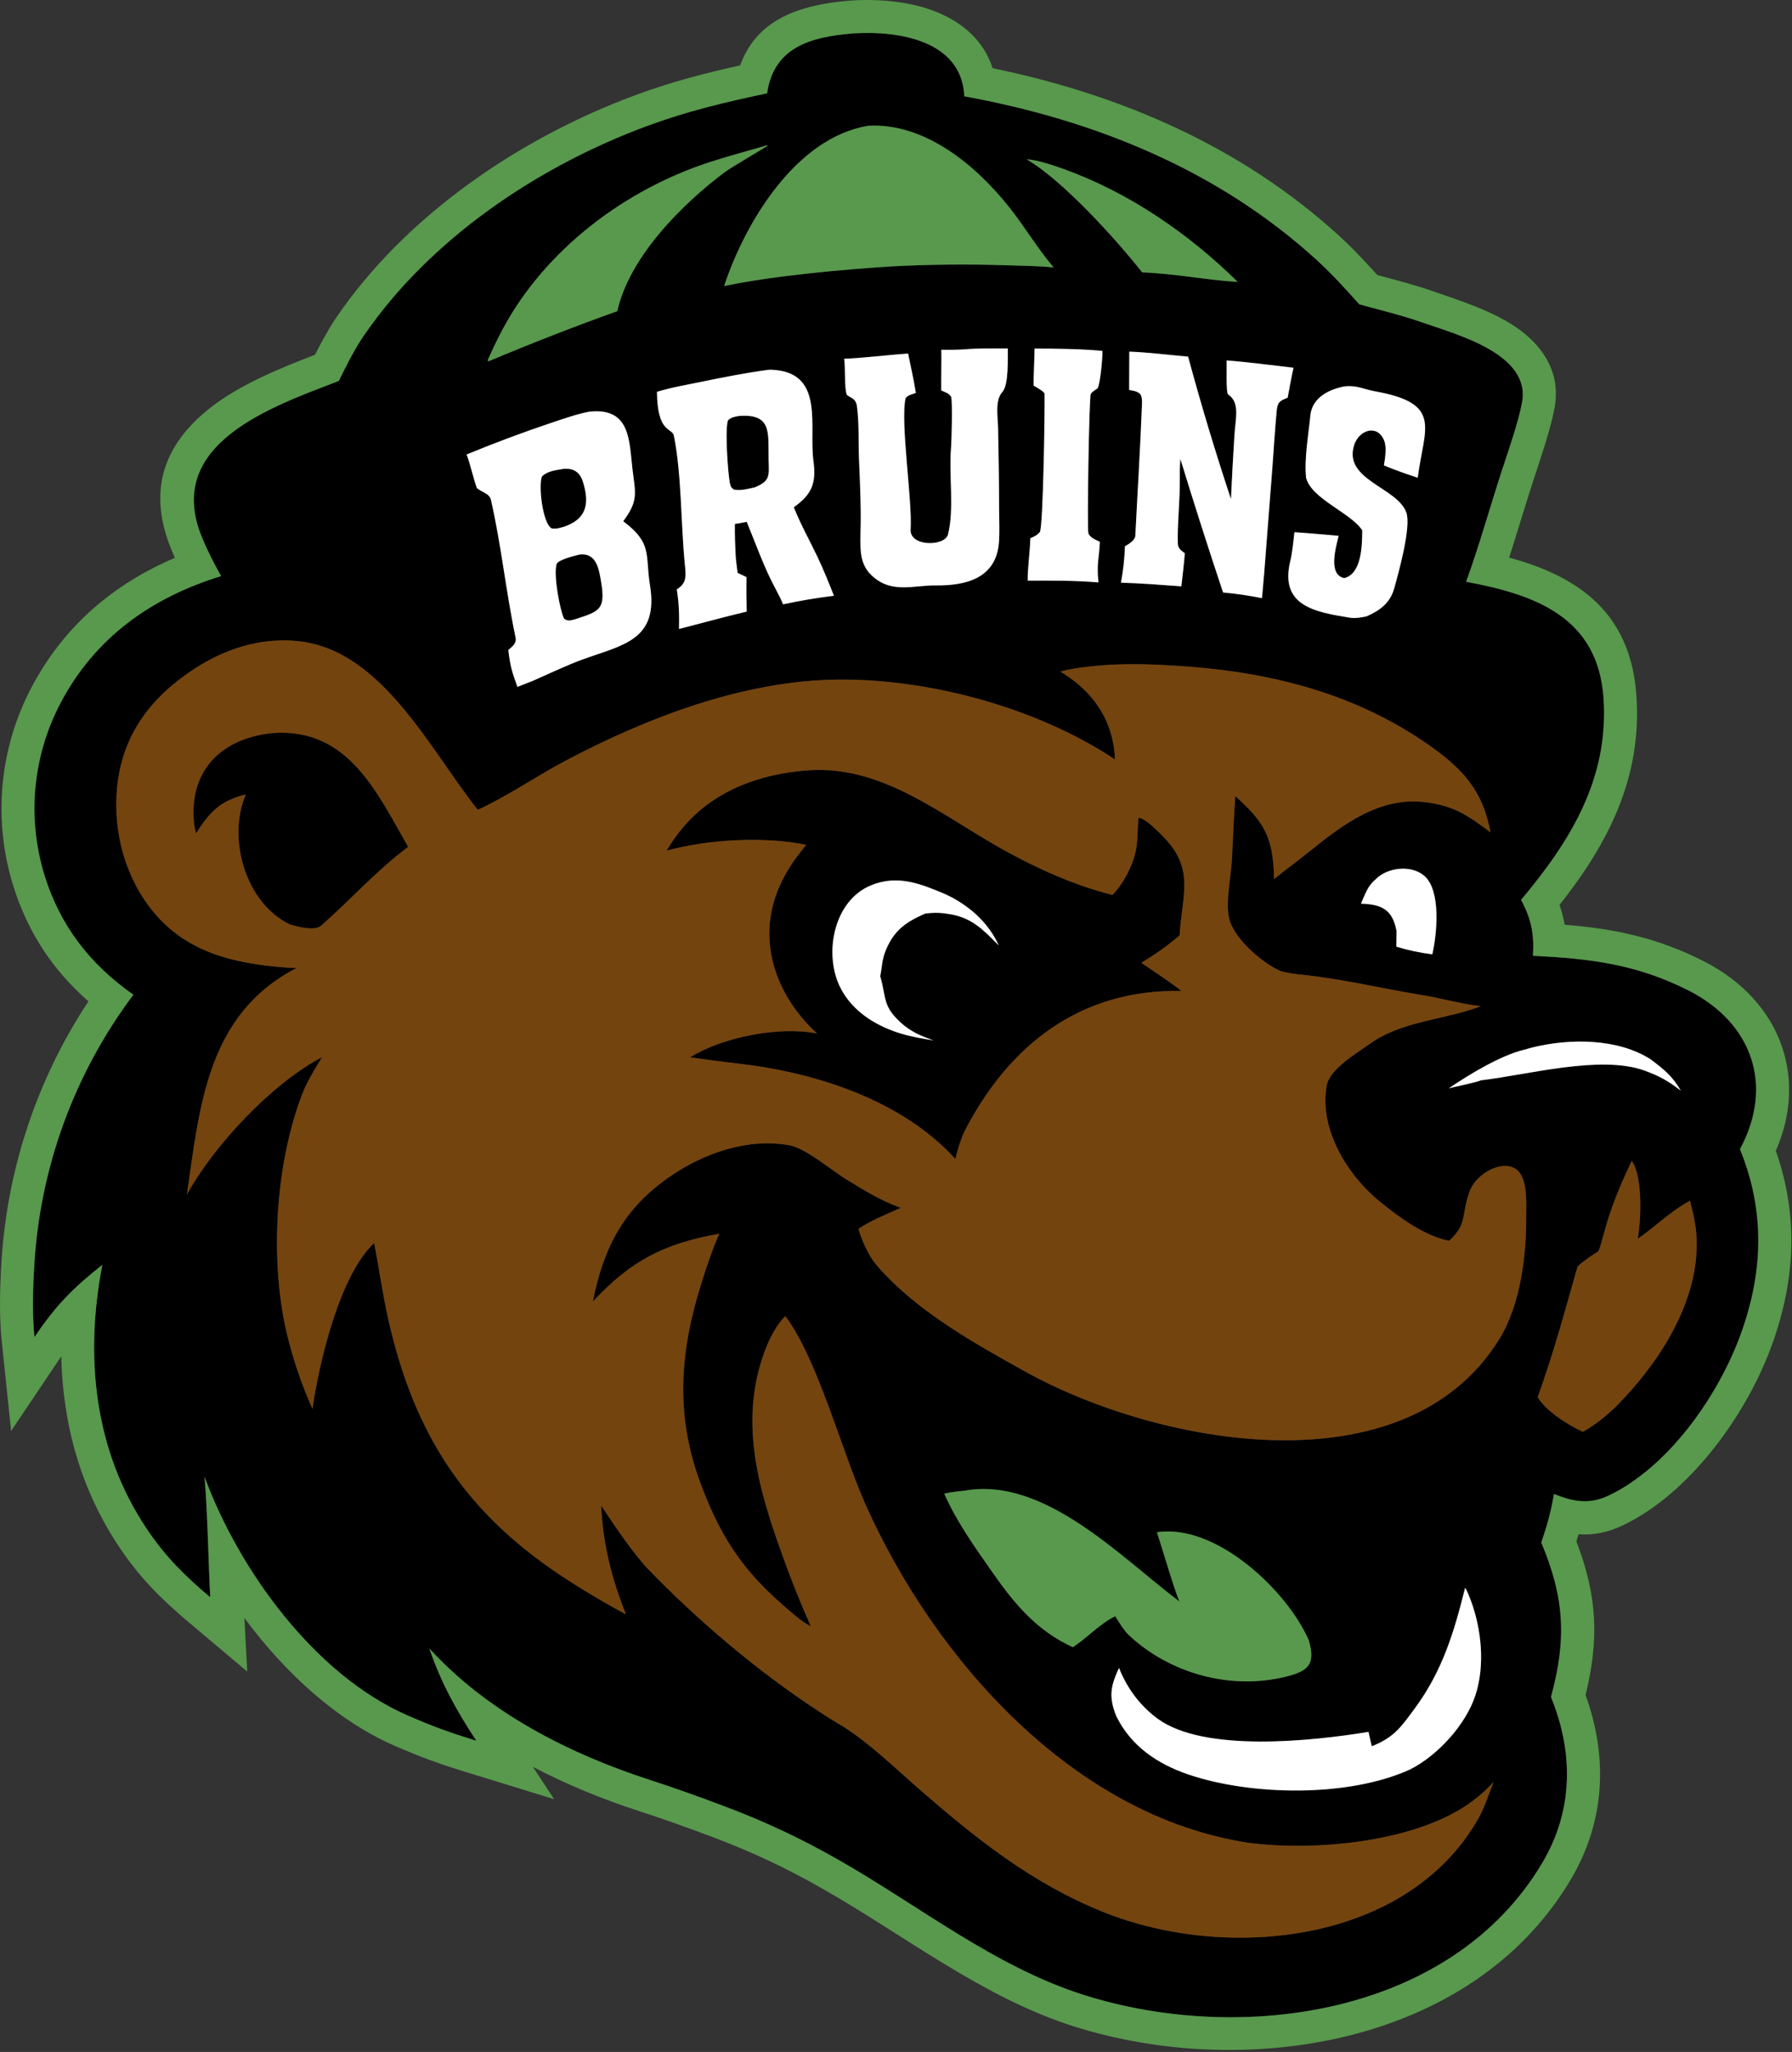 <svg width="100%" height="100%" viewBox="0 0 815 933" version="1.1" xmlns="http://www.w3.org/2000/svg" xmlns:xlink="http://www.w3.org/1999/xlink" xml:space="preserve" xmlns:serif="http://www.serif.com/" style="fill-rule:evenodd;clip-rule:evenodd;stroke-linejoin:round;stroke-miterlimit:2;">
    <rect x="0" y="0" width="815" height="933" fill="#333333" stroke="none"/>
    <g transform="matrix(1,0,0,1,-96.469,-43.947)">
        <path d="M483.807,59.211C484.174,59.179 484.542,59.151 484.909,59.128C505.062,57.869 533.947,62.32 535.023,87.731C594.149,98.524 650.124,121.04 695.069,161.958C702.318,168.558 708.161,175.05 714.689,182.332C723.852,184.851 734.165,187.331 743.25,190.537C758.756,196.01 792.79,204.783 788.692,226.923C787.046,235.815 782.58,248.568 779.641,257.539C774.14,274.331 769.289,291.931 763.238,308.482C795.02,314.327 823.286,324.733 825.759,361.462C828.225,398.074 810.718,426.326 788.239,453.127C792.922,461.723 794.284,468.845 793.629,478.523C819.473,479.815 840.515,482.264 864.224,494.21C893.269,508.844 903.499,537.358 887.801,566.48C899.466,594.925 898.451,623.572 887.391,652.612C877.046,679.775 854.929,711.105 828.194,723.907C819.288,728.172 811.906,726.746 803.215,723.229C801.651,732.049 800.246,736.958 797.446,745.345C808.098,770.595 808.95,789.448 801.855,815.564C812.071,840.557 812.203,866.896 797.895,890.98C756.637,960.431 660.985,973.591 589.599,951.082C548.941,938.262 514.474,910.411 477.732,889.543C461.091,880.011 443.699,871.855 425.729,865.156C414.61,860.95 403.172,856.863 391.851,853.19C355.043,841.25 318.086,822.399 291.722,793.429C297.059,809.157 304.087,821.71 313.09,835.43C300.947,831.694 293.617,829.039 282.025,824.008C239.816,805.688 205.116,757.94 189.477,715.355C190.911,732.143 191.167,752.959 192.093,770.199C180.549,760.474 171.76,751.814 163.282,739.191C139.154,703.265 134.969,660.563 143.028,619.027C129.558,629.659 121.7,637.68 112.147,651.894C111.115,642.008 111.404,630.263 112.005,620.386C114.398,575.439 130.108,532.22 157.137,496.229C137.477,482.443 123.873,465.025 116.731,441.972C108.676,415.875 111.315,387.648 124.061,363.493C139.765,333.732 165.458,315.605 197.039,305.891C193.776,300.15 190.713,294.113 188.223,288.003C170.869,245.427 220.6,228.739 250.575,217.139C253.687,210.742 257.703,202.787 261.74,196.866C291.979,152.513 341.294,119.438 391.15,101.091C409.416,94.369 426.662,90.327 445.349,86.381C448.425,65.249 465.348,60.789 483.807,59.211ZM479.617,828.753C492.742,837.192 502.811,847.263 514.531,857.432C540.552,880.09 565.704,900.191 598.138,913.261C654.325,935.904 736.636,927.842 768.998,870.495C771.481,866.094 773.853,859.065 775.737,854.195C772.94,857.277 769.859,860.09 766.536,862.596C741.718,881.519 694.8,885.848 664.361,881.846C584.628,869.796 521.451,798.258 490.114,728.023C479.155,703.46 468.376,661.971 453.613,642.347C449.383,646.709 446.353,652.693 444.257,658.352C432.652,689.694 441.043,719.849 451.829,749.778C455.852,761.151 460.32,772.362 465.221,783.385C460.955,781.337 455.991,776.738 452.337,773.568C433.126,756.904 423.214,740.712 414.67,717.298C403.318,686.192 405.872,657.159 415.853,626.191C418.063,619.337 420.59,611.468 423.638,604.905C398.544,609.366 383.449,617.108 366.088,635.758C371.003,611.11 380.115,593.245 401.575,578.62C417.023,568.092 436.651,561.313 455.513,564.689C463.005,566.03 474.803,576.231 481.798,580.456C490.606,585.777 496.215,589.413 506.141,593.152C500.488,595.673 491.788,599.237 486.89,602.692C488.388,607.857 491.512,614.994 495.139,619.196C512.929,639.808 538.556,654.12 562.448,667.425C622.35,700.784 735.282,722.557 778.399,652.736C787.967,637.243 790.762,614.742 790.565,596.853C790.556,590.963 791.63,577.742 784.676,574.826C777.362,571.759 766.889,578.943 764.714,586.083C760.96,596.424 764.017,600.381 755.51,608.141C744.234,605.859 732.952,597.555 724.013,590.3C709.287,578.346 696.25,557.231 699.859,537.516C701.224,530.053 713.173,523.02 718.845,519.006C733.658,507.993 753.476,507.826 769.948,501.428C760.772,500.443 752.17,497.844 743.183,496.388C725.044,493.449 707.04,489.061 688.783,487.161C685.5,486.82 681.839,486.417 678.641,485.377C670.319,481.687 657.052,470.182 655.338,460.943C653.874,453.053 656.513,441.506 656.825,433.38C657.279,424.087 657.615,415.171 658.28,405.914C669.818,416.329 674.932,423.055 675.756,439.373C675.826,440.794 675.886,442.216 675.937,443.639C681.222,439.33 686.798,435.294 691.986,431.111C707.17,418.867 723.852,406.187 744.494,408.67C757.742,410.263 763.932,414.652 774.36,422.409C770.822,403.2 761.472,393.231 745.7,382.283C713.54,359.959 676.879,350.219 638.268,347.159C619.68,345.686 600.936,344.995 582.372,348.421C581.148,348.643 579.94,348.945 578.757,349.326C593.739,358.336 602.832,371.541 603.564,389.252C568.455,365.91 519.654,352.576 477.697,352.951C434.861,353.334 391.088,370.08 353.666,389.839C340.504,396.788 327.153,406.044 313.766,412.162C292.245,385.253 270.337,339.586 232.318,335.502C211.145,333.227 191.554,341.723 175.463,354.944C160.385,367.332 151.421,382.996 149.67,402.568C147.872,422.665 153.624,443.585 166.67,459.082C181.805,477.06 202.916,481.97 225.4,483.786C227.394,483.95 229.393,484.042 231.393,484.062C190.563,505.138 187.339,547.001 181.469,587.068C193.933,564.487 220.248,536.479 242.956,524.615C239.805,529.717 236.098,535.795 233.966,541.329C221.59,573.455 219.061,617.231 226.949,650.397C229.773,662.112 233.667,673.542 238.582,684.544C241.588,663.719 250.809,623.916 266.633,609.137C268.864,620.626 270.557,632.818 273.1,644.019C284.679,695.027 306.899,730.228 350.466,759.596C360.4,766.191 370.634,772.323 381.134,777.974C374.703,761.847 370.646,745.963 369.898,728.513C374.865,736.094 384.706,750.656 391.12,757.294C413.728,780.695 441.143,803.968 468.502,821.838C470.303,823.015 478.013,828.043 479.617,828.753ZM463.856,394.214C497.807,391.731 524.583,414.632 552.623,430.231C568.151,438.869 585.149,446.518 602.404,450.856C607.745,445.462 612.576,435.859 613.449,428.314C613.907,424.354 613.808,419.898 614.272,415.74C617.481,415.922 624.029,422.824 626.229,425.142C639.889,439.528 633.972,451.179 632.962,469.258C626.715,474.511 622.383,477.525 615.554,481.731C619.458,484.46 630.968,491.965 633.699,494.538C588.046,493.602 555.363,518.939 535.131,558.35C533.169,562.627 532.064,566.382 530.987,570.923C506.704,544.177 467.391,531.557 432.39,527.572C425.035,526.735 417.637,525.683 410.295,524.708C425.271,515.437 451.039,510.414 468.065,513.88C448.046,495.473 439.77,468.845 452.32,444.131C455.62,437.633 458.636,433.668 463.134,428.069C443.657,424.112 418.597,425.599 399.635,430.715C401.975,426.711 404.682,422.934 407.722,419.431C421.971,403.006 442.653,395.76 463.856,394.214ZM506.113,513.863C510.776,515.337 516.132,516.189 520.978,517.021C515.283,514.838 512.498,513.892 507.692,510.271C497.549,501.685 499.827,498.365 496.791,487.787C497.745,483.226 497.481,480.416 499.448,475.742C503.293,466.607 508.824,463.065 517.208,459.347C521.921,458.747 524.835,458.931 529.516,459.791C539.203,461.732 544.066,467.214 550.72,473.84C545.883,463.167 536.862,455.319 526.31,450.473C515.075,445.743 504.662,441.499 492.526,446.522C475.911,453.399 471.247,476.571 478.075,491.789C482.806,502.216 492.337,508.925 502.764,512.752C503.87,513.154 504.986,513.525 506.113,513.863ZM221.199,377.21C254.868,375.194 267.848,404.103 282.099,428.995C267.159,440.274 256.321,452.685 242.47,464.891C239.658,467.369 231.585,465.327 228.103,464.191C207.967,454.317 199.737,425.037 208.25,405.187C196.578,407.989 191.771,413.23 185.642,422.887C185.072,420.78 184.709,418.744 184.567,416.572C183.008,392.781 198.676,379.114 221.199,377.21ZM563.448,116.443C579.936,126.069 603.856,152.553 615.944,167.8C631.388,168.401 645.411,171.321 659.406,172.14C637.176,150.256 610.194,131.678 580.753,120.985C576.838,119.563 567.532,116.337 563.448,116.443ZM535.439,202.788C531.811,202.986 528.178,203.056 524.545,202.998C524.757,206.737 524.364,220.191 524.573,221.492L525.257,221.792C527.193,222.66 527.941,222.763 529.063,224.403C529.684,226.613 529.313,243.418 528.987,247.787C527.956,260.005 530.549,275.56 527.593,287.018C526.204,292.404 510.084,292.677 510.618,284.597C511.474,271.643 505.832,235.667 508.339,224.991C509.565,223.6 510.268,223.562 511.999,222.949L512.621,222.725C512.746,222.682 512.871,222.64 512.997,222.597C512.018,216.363 510.714,210.84 509.476,204.712C500.196,205.325 489.355,206.726 480.392,207.074C481.039,211.366 480.38,220.58 481.634,223.526C484.084,225.309 485.383,225.097 486.13,228.11C487.305,236.562 486.787,244.321 487.138,252.699C487.612,263.991 488.158,275.248 487.814,286.534C487.716,295.164 487.4,301.978 495.262,307.531C503.536,313.375 512.858,310.033 521.907,310.131C535.85,310.281 549.632,306.93 550.807,290.324C551.15,285.475 550.88,280.31 550.86,275.376C550.834,263.068 550.679,250.76 550.395,238.455C550.319,233.532 548.859,225.995 552.34,222.183C555.33,218.909 554.734,206.701 554.824,202.376C549.415,202.41 540.645,202.248 535.439,202.788ZM762.796,765.911C757.783,786.019 752.542,803.584 739.958,820.674C733.731,829.129 730.437,834.012 720.33,837.946L718.868,831.398C693.836,835.536 644.109,840.986 622.925,825.387C614.935,819.503 609.006,811.518 605.388,802.292C601.583,810.676 600.588,815.254 604.134,824.218C610.75,837.71 622.642,845.938 637.037,850.809C665.631,860.484 709.772,861.252 737.74,848.501C750.361,842.152 763.126,828.118 767.494,814.741C771.942,801.116 770.258,784.72 765.372,771.565C764.968,770.479 763.45,766.603 762.796,765.911ZM838.57,571.791C833.356,582.82 828.975,593.148 825.88,604.948C825.255,607.329 824.355,610.575 823.481,612.83C819.936,615.147 817.038,616.952 813.926,619.857C807.728,641.596 803.495,657.671 795.787,679.31C800.283,686.033 809.166,691.569 816.345,694.972C822.135,691.755 827.276,687.562 831.98,682.908C850.582,664.05 868.046,637.414 868.143,609.975C868.169,602.649 866.889,596.896 865.072,589.893C854.952,595.544 849.917,601.344 841.26,607.219C842.822,598.995 843.717,578.824 838.57,571.791ZM491.368,101.138C458.597,106.485 435.436,144.859 425.786,174.013C447.976,169.348 479.619,166.472 502.376,165.052C519.626,164.164 536.906,164.001 554.169,164.562C560.821,164.758 569.191,164.853 575.658,165.562C568.071,156.568 562.556,147.076 555.397,138.086C540.208,119.014 517.08,99.718 491.368,101.138ZM445.282,212.178C435.14,213.581 425.212,215.53 415.189,217.599C408.74,218.931 401.494,220.162 395.251,222.108C395.448,241.271 402.171,238.238 402.956,242.101C406.443,259.257 406.131,282.066 407.875,299.981C408.403,305.398 409.117,308.974 404.281,311.906C405.296,318.507 405.41,323.239 405.285,329.939C415.376,327.331 425.969,324.427 436.055,322.034C435.937,316.803 435.909,311.569 435.972,306.337L431.932,304.419C431.643,302.023 431.183,298.977 431.048,296.624C430.8,291.599 430.618,287.229 430.69,282.17C432.423,281.887 434.386,281.615 436.08,281.226C440.356,291.572 443.928,301.957 449.272,311.833C450.379,313.88 451.757,316.582 452.61,318.725C460.259,317.083 467.977,315.783 475.741,314.828C473.362,308.847 470.985,302.852 468.206,297.045C464.594,289.497 460.609,282.374 457.488,274.594C465.911,268.586 467.782,263.509 466.391,253.214C464.361,238.187 471.335,214.33 449.248,212.196C447.759,212.05 446.731,211.968 445.282,212.178ZM432.433,233.091C447.799,231.888 445.767,240.965 446.037,252.958C446.198,260.109 446.952,262.586 439.752,265.541C436.547,266.249 433.457,267.148 430.237,266.552C428.969,265.609 428.712,265.139 428.365,263.325C427.519,258.904 426.011,237.748 427.685,234.909C429.382,233.559 430.233,233.572 432.433,233.091ZM566.983,202.443C567.013,206.027 566.387,217.625 566.559,219.289C567.854,220.037 571.5,222.049 571.523,222.988C571.71,230.52 570.929,282.275 569.418,285.869C567.813,287.546 567.219,287.674 565.059,288.706C564.923,294.844 563.761,302.58 563.875,307.964C575.008,307.933 584.953,307.844 596.069,308.759C595.129,300.281 596.321,298.14 596.697,290.301C594.886,289.402 592.161,288.453 591.463,286.391C590.802,284.44 591.797,224.604 592.55,223.129C593.103,222.046 594.667,221.199 595.66,220.541C596.915,218.328 597.96,206.344 597.851,203.502C588.243,202.57 576.643,202.447 566.983,202.443ZM707.94,219.633C701.154,220.895 693.193,224.653 692.418,232.85C691.575,241.762 689.569,252.309 690.482,261.235C692.998,270.866 710.945,277.161 716.009,285.075C715.971,291.681 715.856,304.868 707.815,306.804C700.272,305.199 704.099,292.636 705.293,287.564C698.669,287.021 691.766,286.35 685.157,285.933C684.839,289.138 684.126,295.664 683.378,298.638C678.149,319.406 694.323,322.176 710.222,324.779C712.758,325.194 715.301,324.748 717.935,324.22C723.893,321.596 728.633,318.255 730.515,311.601C732.55,304.4 738.358,283.497 736.069,277.008C731.991,265.448 707.072,262.211 712.388,246.147C714.661,239.478 722.748,236.683 725.909,244.09C727.26,247.253 726.415,252.201 725.874,255.567C731.461,257.859 735.556,259.276 741.253,261.171C744.179,238.391 752.848,227.423 721.801,221.869C716.671,220.952 713.72,219.02 707.94,219.633ZM610.073,203.835L610.003,221.24C612.243,221.705 613.341,221.703 615.042,223.096C615.862,224.393 615.904,225.99 615.845,227.514C615.08,247.518 613.818,267.547 612.813,287.538C612.71,289.584 609.759,291.441 608.086,292.312C607.913,297.876 607.308,303.418 606.276,308.888C615.295,309.122 624.717,309.914 633.749,310.543C634.292,305.66 634.984,300.376 635.314,295.505C633.797,294.319 632.202,293.366 632.144,291.13C631.901,281.883 633.068,272.601 633.016,263.331C632.997,259.895 633.013,256.029 633.305,252.638C639.522,272.952 645.995,293.187 652.722,313.337C658.661,313.883 664.568,314.744 670.415,315.918L671.38,305.121L675.164,256.383C675.792,247.956 676.289,239.449 677.088,231.036C677.487,226.837 678.275,226.28 682.083,224.791C682.943,220.352 683.777,215.532 684.758,211.151C674.953,210.023 664.134,208.569 654.356,207.837C654.44,210.448 654.008,222.584 655.007,223.27C660.609,227.12 658.311,234.084 657.858,242.303C657.259,251.819 656.742,261.34 656.307,270.865C649.203,249.465 642.704,227.869 636.817,206.104C629.316,205.454 617.186,204.008 610.073,203.835ZM445.175,110.039C436.611,112.592 427.951,114.847 419.46,117.594C380.707,130.132 344.494,157.422 325.071,193.646C322.624,198.267 320.355,202.98 318.267,207.774L318.603,208.208L318.759,208.185C338.037,200.071 357.53,192.48 377.218,185.422C382.714,160.809 406.413,136.999 426.192,122.131C428.269,120.569 445.669,110.281 445.705,110.157L445.175,110.039ZM770.007,535.152C791.723,532.595 824.108,523.596 844.148,530.635C851.182,533.172 855.122,535.412 860.949,539.894C856.863,532.987 853.364,530.309 846.946,525.429C846.13,524.931 845.299,524.457 844.454,524.008C828.685,515.491 806.37,516.246 789.624,521.248C779.049,523.761 764.514,532.56 755.343,538.813C758.056,538.085 767.892,536.106 770.007,535.152ZM535.341,721.699C532.14,722.066 529.04,722.35 525.898,723.07C531.762,736.296 540.142,747.873 548.397,759.655C558.263,773.735 568.33,785.552 584.382,792.889C591.196,788.545 596.551,782.226 603.684,778.832C605.343,781.463 607.599,785.271 609.861,787.398C628.472,804.893 656.016,812.428 680.935,806.385C691.526,803.816 694.909,800.812 691.721,789.8C681.857,767.061 649.331,736.497 622.643,740.636C625.242,748.561 630.086,765.381 632.851,772.106C606.49,752.295 571.618,715.306 535.341,721.699ZM364.457,231.139C359.317,232.032 352.241,234.525 347.174,236.212C334.19,240.574 321.357,245.371 308.695,250.595C310.576,255.781 311.544,260.723 313.298,265.751C315.024,267.611 319.037,268.14 319.73,271.158C324.459,291.75 326.569,312.99 330.924,333.701C331.522,336.542 329.548,337.765 327.655,339.499C328.472,346.634 329.312,349.469 331.801,356.262L338.793,353.518C345.605,350.535 354.344,346.389 361.018,343.942C379.493,337.167 396.153,335.264 392.094,310.109C389.814,295.979 393.334,291.035 379.916,280.948C386.896,271.542 385.47,268.4 384.146,257.488C382.574,244.531 383.415,229.076 364.457,231.139ZM352.767,257.132C357.296,256.699 360.192,258.661 361.544,262.895C364.936,273.522 362.838,280.24 352.625,283.563C350.458,284.102 349.524,284.519 347.373,284.214C343.328,282.071 341.222,264.861 342.964,260.534C345.726,258 349.049,257.814 352.767,257.132ZM360.057,296.084C367.816,295.17 368.893,302.794 369.887,308.735C371.964,321.142 368.901,321.936 358.646,325.33C356.459,325.904 354.868,326.683 353.001,325.231C351.024,321.058 348.137,305.383 349.602,300.468C350.199,298.466 357.677,296.687 360.057,296.084ZM731.624,467.28L731.52,474.39C736.866,476.01 742.34,477.172 747.883,477.864C749.954,468.992 751.928,449.395 744.559,442.474C738.687,436.96 727.393,438.178 721.963,443.9C718.269,447.026 717.438,450.513 715.412,454.832C724.879,455.139 729.763,457.449 731.624,467.28Z"/>
        <path d="M479.617,828.753C478.013,828.043 470.303,823.015 468.502,821.838C441.143,803.968 413.728,780.695 391.12,757.294C384.706,750.656 374.865,736.094 369.898,728.513C370.646,745.963 374.703,761.847 381.134,777.974C370.634,772.323 360.4,766.191 350.466,759.596C306.899,730.228 284.679,695.027 273.1,644.019C270.557,632.818 268.864,620.626 266.633,609.137C250.809,623.916 241.588,663.719 238.582,684.544C233.667,673.542 229.773,662.112 226.949,650.397C219.061,617.231 221.59,573.455 233.966,541.329C236.098,535.795 239.805,529.717 242.956,524.615C220.248,536.479 193.933,564.487 181.469,587.068C187.339,547.001 190.563,505.138 231.393,484.062C229.393,484.042 227.394,483.95 225.4,483.786C202.916,481.97 181.805,477.06 166.67,459.082C153.624,443.585 147.872,422.665 149.67,402.568C151.421,382.996 160.385,367.332 175.463,354.944C191.554,341.723 211.145,333.227 232.318,335.502C270.337,339.586 292.245,385.253 313.766,412.162C327.153,406.044 340.504,396.788 353.666,389.839C391.088,370.08 434.861,353.334 477.697,352.951C519.654,352.576 568.455,365.91 603.564,389.252C602.832,371.541 593.739,358.336 578.757,349.326C579.94,348.945 581.148,348.643 582.372,348.421C600.936,344.995 619.68,345.686 638.268,347.159C676.879,350.219 713.54,359.959 745.7,382.283C761.472,393.231 770.822,403.2 774.36,422.409C763.932,414.652 757.742,410.263 744.494,408.67C723.852,406.187 707.17,418.867 691.986,431.111C686.798,435.294 681.222,439.33 675.937,443.639C675.886,442.216 675.826,440.794 675.756,439.373C674.932,423.055 669.818,416.329 658.28,405.914C657.615,415.171 657.279,424.087 656.825,433.38C656.513,441.506 653.874,453.053 655.338,460.943C657.052,470.182 670.319,481.687 678.641,485.377C681.839,486.417 685.5,486.82 688.783,487.161C707.04,489.061 725.044,493.449 743.183,496.388C752.17,497.844 760.772,500.443 769.948,501.428C753.476,507.826 733.658,507.993 718.845,519.006C713.173,523.02 701.224,530.053 699.859,537.516C696.25,557.231 709.287,578.346 724.013,590.3C732.952,597.555 744.234,605.859 755.51,608.141C764.017,600.381 760.96,596.424 764.714,586.083C766.889,578.943 777.362,571.759 784.676,574.826C791.63,577.742 790.556,590.963 790.565,596.853C790.762,614.742 787.967,637.243 778.399,652.736C735.282,722.557 622.35,700.784 562.448,667.425C538.556,654.12 512.929,639.808 495.139,619.196C491.512,614.994 488.388,607.857 486.89,602.692C491.788,599.237 500.488,595.673 506.141,593.152C496.215,589.413 490.606,585.777 481.798,580.456C474.803,576.231 463.005,566.03 455.513,564.689C436.651,561.313 417.023,568.092 401.575,578.62C380.115,593.245 371.003,611.11 366.088,635.758C383.449,617.108 398.544,609.366 423.638,604.905C420.59,611.468 418.063,619.337 415.853,626.191C405.872,657.159 403.318,686.192 414.67,717.298C423.214,740.712 433.126,756.904 452.337,773.568C455.991,776.738 460.955,781.337 465.221,783.385C460.32,772.362 455.852,761.151 451.829,749.778C441.043,719.849 432.652,689.694 444.257,658.352C446.353,652.693 449.383,646.709 453.613,642.347C468.376,661.971 479.155,703.46 490.114,728.023C521.451,798.258 584.628,869.796 664.361,881.846C694.8,885.848 741.718,881.519 766.536,862.596C769.859,860.09 772.94,857.277 775.737,854.195C773.853,859.065 771.481,866.094 768.998,870.495C736.636,927.842 654.325,935.904 598.138,913.261C565.704,900.191 540.552,880.09 514.531,857.432C502.811,847.263 492.742,837.192 479.617,828.753ZM221.199,377.21C198.676,379.114 183.008,392.781 184.567,416.572C184.709,418.744 185.072,420.78 185.642,422.887C191.771,413.23 196.578,407.989 208.25,405.187C199.737,425.037 207.967,454.317 228.103,464.191C231.585,465.327 239.658,467.369 242.47,464.891C256.321,452.685 267.159,440.274 282.099,428.995C267.848,404.103 254.868,375.194 221.199,377.21ZM463.856,394.214C442.653,395.76 421.971,403.006 407.722,419.431C404.682,422.934 401.975,426.711 399.635,430.715C418.597,425.599 443.657,424.112 463.134,428.069C458.636,433.668 455.62,437.633 452.32,444.131C439.77,468.845 448.046,495.473 468.065,513.88C451.039,510.414 425.271,515.437 410.295,524.708C417.637,525.683 425.035,526.735 432.39,527.572C467.391,531.557 506.704,544.177 530.987,570.923C532.064,566.382 533.169,562.627 535.131,558.35C555.363,518.939 588.046,493.602 633.699,494.538C630.968,491.965 619.458,484.46 615.554,481.731C622.383,477.525 626.715,474.511 632.962,469.258C633.972,451.179 639.889,439.528 626.229,425.142C624.029,422.824 617.481,415.922 614.272,415.74C613.808,419.898 613.907,424.354 613.449,428.314C612.576,435.859 607.745,445.462 602.404,450.856C585.149,446.518 568.151,438.869 552.623,430.231C524.583,414.632 497.807,391.731 463.856,394.214ZM838.57,571.791C843.717,578.824 842.822,598.995 841.26,607.219C849.917,601.344 854.952,595.544 865.072,589.893C866.889,596.896 868.169,602.649 868.143,609.975C868.046,637.414 850.582,664.05 831.98,682.908C827.276,687.562 822.135,691.755 816.345,694.972C809.166,691.569 800.283,686.033 795.787,679.31C803.495,657.671 807.728,641.596 813.926,619.857C817.038,616.952 819.936,615.147 823.481,612.83C824.355,610.575 825.255,607.329 825.88,604.948C828.975,593.148 833.356,582.82 838.57,571.791Z" style="fill:rgb(116,68,15);" data-color='color-2'/>
        <path d="M338.817,847.295L348.473,862.01L308.679,849.767C295.926,845.843 288.228,843.052 276.053,837.768C249.887,826.411 226.237,804.738 207.621,779.631L208.93,803.996L182.429,781.671C169.746,770.987 160.144,761.422 150.83,747.554C133.032,721.053 124.985,691.21 124.335,660.651L101.523,694.593L97.228,653.451C96.117,642.809 96.384,630.17 97.027,619.566C99.321,576.558 113.052,535.035 136.679,499.236C120.526,485.073 109.046,467.854 102.401,446.403L102.398,446.396C93.171,416.5 96.191,384.163 110.795,356.493C125.593,328.443 148.173,309.441 176.01,297.601C175.429,296.293 174.869,294.981 174.333,293.665C162.446,264.506 173.225,244.125 192.416,229.134C205.916,218.589 224.401,211.173 239.729,205.247C242.641,199.499 245.999,193.325 249.346,188.416C281.303,141.544 333.282,106.403 385.97,87.014C401.918,81.145 417.111,77.221 433.078,73.685C440.636,52.689 460.196,46.133 482.542,44.264C483.019,44.223 483.497,44.187 483.974,44.157C496.164,43.395 510.964,44.592 522.91,49.59C534.595,54.479 543.897,62.564 547.911,74.956C606.02,86.949 660.707,110.394 705.167,150.866C711.691,156.806 717.146,162.651 722.885,169.011C731.243,171.25 740.204,173.555 748.242,176.392C758.635,180.06 776.331,185.392 787.954,194.144C799.652,202.951 806.205,214.719 803.441,229.653C801.692,239.102 797.019,252.675 793.896,262.208C790.102,273.79 786.609,285.751 782.829,297.495C813.944,305.912 838.15,322.223 840.725,360.454C843.244,397.87 827.66,427.699 805.724,455.42C806.795,458.411 807.564,461.369 808.064,464.412C830.151,466.197 849.54,470.015 870.973,480.814C889.446,490.121 901.637,504.117 907.012,520.142C911.822,534.481 911.31,550.682 904.12,567.199C914.66,597.18 913.056,627.373 901.409,657.951C889.822,688.373 864.615,723.099 834.672,737.436C827.471,740.885 820.937,742.035 814.396,741.524C814.084,742.587 813.754,743.67 813.4,744.795C822.899,769.442 823.828,789.161 817.58,814.665C827.702,842.644 826.723,871.823 810.791,898.641C766,974.043 662.59,989.825 585.088,965.388C543.428,952.252 507.972,923.968 470.3,902.573L470.276,902.559C454.345,893.433 437.694,885.625 420.456,879.199L420.422,879.186C409.525,875.064 398.317,871.057 387.223,867.458C370.819,862.137 354.411,855.488 338.817,847.295ZM483.807,59.211C465.348,60.789 448.425,65.249 445.349,86.381C426.662,90.327 409.416,94.369 391.15,101.091C341.294,119.438 291.979,152.513 261.74,196.866C257.703,202.787 253.687,210.742 250.575,217.139C220.6,228.739 170.869,245.427 188.223,288.003C190.713,294.113 193.776,300.15 197.039,305.891C165.458,315.605 139.765,333.732 124.061,363.493C111.315,387.648 108.676,415.875 116.731,441.972C123.873,465.025 137.477,482.443 157.137,496.229C130.108,532.22 114.398,575.439 112.005,620.386C111.404,630.263 111.115,642.008 112.147,651.894C121.7,637.68 129.558,629.659 143.028,619.027C134.969,660.563 139.154,703.265 163.282,739.191C171.76,751.814 180.549,760.474 192.093,770.199C191.167,752.959 190.911,732.143 189.477,715.355C205.116,757.94 239.816,805.688 282.025,824.008C293.617,829.039 300.947,831.694 313.09,835.43C304.087,821.71 297.059,809.157 291.722,793.429C318.086,822.399 355.043,841.25 391.851,853.19C403.172,856.863 414.61,860.95 425.729,865.156C443.699,871.855 461.091,880.011 477.732,889.543C514.474,910.411 548.941,938.262 589.599,951.082C660.985,973.591 756.637,960.431 797.895,890.98C812.203,866.896 812.071,840.557 801.855,815.564C808.95,789.448 808.098,770.595 797.446,745.345C800.246,736.958 801.651,732.049 803.215,723.229C811.906,726.746 819.288,728.172 828.194,723.907C854.929,711.105 877.046,679.775 887.391,652.612C898.451,623.572 899.466,594.925 887.801,566.48C903.499,537.358 893.269,508.844 864.224,494.21C840.515,482.264 819.473,479.815 793.629,478.523C794.284,468.845 792.922,461.723 788.239,453.127C810.718,426.326 828.225,398.074 825.759,361.462C823.286,324.733 795.02,314.327 763.238,308.482C769.289,291.931 774.14,274.331 779.641,257.539C782.58,248.568 787.046,235.815 788.692,226.923C792.79,204.783 758.756,196.01 743.25,190.537C734.165,187.331 723.852,184.851 714.689,182.332C708.161,175.05 702.318,168.558 695.069,161.958C650.124,121.04 594.149,98.524 535.023,87.731C533.947,62.32 505.062,57.869 484.909,59.128C484.542,59.151 484.174,59.179 483.807,59.211ZM491.368,101.138C517.08,99.718 540.208,119.014 555.397,138.086C562.556,147.076 568.071,156.568 575.658,165.562C569.191,164.853 560.821,164.758 554.169,164.562C536.906,164.001 519.626,164.164 502.376,165.052C479.619,166.472 447.976,169.348 425.786,174.013C435.436,144.859 458.597,106.485 491.368,101.138ZM535.341,721.699C571.618,715.306 606.49,752.295 632.851,772.106C630.086,765.381 625.242,748.561 622.643,740.636C649.331,736.497 681.857,767.061 691.721,789.8C694.909,800.812 691.526,803.816 680.935,806.385C656.016,812.428 628.472,804.893 609.861,787.398C607.599,785.271 605.343,781.463 603.684,778.832C596.551,782.226 591.196,788.545 584.382,792.889C568.33,785.552 558.263,773.735 548.397,759.655C540.142,747.873 531.762,736.296 525.898,723.07C529.04,722.35 532.14,722.066 535.341,721.699ZM445.175,110.039L445.705,110.157C445.669,110.281 428.269,120.569 426.192,122.131C406.413,136.999 382.714,160.809 377.218,185.422C357.53,192.48 338.037,200.071 318.759,208.185L318.603,208.208L318.267,207.774C320.355,202.98 322.624,198.267 325.071,193.646C344.494,157.422 380.707,130.132 419.46,117.594C427.951,114.847 436.611,112.592 445.175,110.039ZM563.448,116.443C567.532,116.337 576.838,119.563 580.753,120.985C610.194,131.678 637.176,150.256 659.406,172.14C645.411,171.321 631.388,168.401 615.944,167.8C603.856,152.553 579.936,126.069 563.448,116.443Z" style="fill:rgb(88,153,77);"  data-color='color-1'/>
        <path d="M364.457,231.139C383.415,229.076 382.574,244.531 384.146,257.488C385.47,268.4 386.896,271.542 379.916,280.948C393.334,291.035 389.814,295.979 392.094,310.109C396.153,335.264 379.493,337.167 361.018,343.942C354.344,346.389 345.605,350.535 338.793,353.518L331.801,356.262C329.312,349.469 328.472,346.634 327.655,339.499C329.548,337.765 331.522,336.542 330.924,333.701C326.569,312.99 324.459,291.75 319.73,271.158C319.037,268.14 315.024,267.611 313.298,265.751C311.544,260.723 310.576,255.781 308.695,250.595C321.357,245.371 334.19,240.574 347.174,236.212C352.241,234.525 359.317,232.032 364.457,231.139ZM352.767,257.132C349.049,257.814 345.726,258 342.964,260.534C341.222,264.861 343.328,282.071 347.373,284.214C349.524,284.519 350.458,284.102 352.625,283.563C362.838,280.24 364.936,273.522 361.544,262.895C360.192,258.661 357.296,256.699 352.767,257.132ZM360.057,296.084C357.677,296.687 350.199,298.466 349.602,300.468C348.137,305.383 351.024,321.058 353.001,325.231C354.868,326.683 356.459,325.904 358.646,325.33C368.901,321.936 371.964,321.142 369.887,308.735C368.893,302.794 367.816,295.17 360.057,296.084ZM445.282,212.178C446.731,211.968 447.759,212.05 449.248,212.196C471.335,214.33 464.361,238.187 466.391,253.214C467.782,263.509 465.911,268.586 457.488,274.594C460.609,282.374 464.594,289.497 468.206,297.045C470.985,302.852 473.362,308.847 475.741,314.828C467.977,315.783 460.259,317.083 452.61,318.725C451.757,316.582 450.379,313.88 449.272,311.833C443.928,301.957 440.356,291.572 436.08,281.226C434.386,281.615 432.423,281.887 430.69,282.17C430.618,287.229 430.8,291.599 431.048,296.624C431.183,298.977 431.643,302.023 431.932,304.419L435.972,306.337C435.909,311.569 435.937,316.803 436.055,322.034C425.969,324.427 415.376,327.331 405.285,329.939C405.41,323.239 405.296,318.507 404.281,311.906C409.117,308.974 408.403,305.398 407.875,299.981C406.131,282.066 406.443,259.257 402.956,242.101C402.171,238.238 395.448,241.271 395.251,222.108C401.494,220.162 408.74,218.931 415.189,217.599C425.212,215.53 435.14,213.581 445.282,212.178ZM432.433,233.091C430.233,233.572 429.382,233.559 427.685,234.909C426.011,237.748 427.519,258.904 428.365,263.325C428.712,265.139 428.969,265.609 430.237,266.552C433.457,267.148 436.547,266.249 439.752,265.541C446.952,262.586 446.198,260.109 446.037,252.958C445.767,240.965 447.799,231.888 432.433,233.091ZM610.073,203.835C617.186,204.008 629.316,205.454 636.817,206.104C642.704,227.869 649.203,249.465 656.307,270.865C656.742,261.34 657.259,251.819 657.858,242.303C658.311,234.084 660.609,227.12 655.007,223.27C654.008,222.584 654.44,210.448 654.356,207.837C664.134,208.569 674.953,210.023 684.758,211.151C683.777,215.532 682.943,220.352 682.083,224.791C678.275,226.28 677.487,226.837 677.088,231.036C676.289,239.449 675.792,247.956 675.164,256.383L671.38,305.121L670.415,315.918C664.568,314.744 658.661,313.883 652.722,313.337C645.995,293.187 639.522,272.952 633.305,252.638C633.013,256.029 632.997,259.895 633.016,263.331C633.068,272.601 631.901,281.883 632.144,291.13C632.202,293.366 633.797,294.319 635.314,295.505C634.984,300.376 634.292,305.66 633.749,310.543C624.717,309.914 615.295,309.122 606.276,308.888C607.308,303.418 607.913,297.876 608.086,292.312C609.759,291.441 612.71,289.584 612.813,287.538C613.818,267.547 615.08,247.518 615.845,227.514C615.904,225.99 615.862,224.393 615.042,223.096C613.341,221.703 612.243,221.705 610.003,221.24L610.073,203.835ZM535.439,202.788C540.645,202.248 549.415,202.41 554.824,202.376C554.734,206.701 555.33,218.909 552.34,222.183C548.859,225.995 550.319,233.532 550.395,238.455C550.679,250.76 550.834,263.068 550.86,275.376C550.88,280.31 551.15,285.475 550.807,290.324C549.632,306.93 535.85,310.281 521.907,310.131C512.858,310.033 503.536,313.375 495.262,307.531C487.4,301.978 487.716,295.164 487.814,286.534C488.158,275.248 487.612,263.991 487.138,252.699C486.787,244.321 487.305,236.562 486.13,228.11C485.383,225.097 484.084,225.309 481.634,223.526C480.38,220.58 481.039,211.366 480.392,207.074C489.355,206.726 500.196,205.325 509.476,204.712C510.714,210.84 512.018,216.363 512.997,222.597C512.871,222.64 512.746,222.682 512.621,222.725L511.999,222.949C510.268,223.562 509.565,223.6 508.339,224.991C505.832,235.667 511.474,271.643 510.618,284.597C510.084,292.677 526.204,292.404 527.593,287.018C530.549,275.56 527.956,260.005 528.987,247.787C529.313,243.418 529.684,226.613 529.063,224.403C527.941,222.763 527.193,222.66 525.257,221.792L524.573,221.492C524.364,220.191 524.757,206.737 524.545,202.998C528.178,203.056 531.811,202.986 535.439,202.788ZM707.94,219.633C713.72,219.02 716.671,220.952 721.801,221.869C752.848,227.423 744.179,238.391 741.253,261.171C735.556,259.276 731.461,257.859 725.874,255.567C726.415,252.201 727.26,247.253 725.909,244.09C722.748,236.683 714.661,239.478 712.388,246.147C707.072,262.211 731.991,265.448 736.069,277.008C738.358,283.497 732.55,304.4 730.515,311.601C728.633,318.255 723.893,321.596 717.935,324.22C715.301,324.748 712.758,325.194 710.222,324.779C694.323,322.176 678.149,319.406 683.378,298.638C684.126,295.664 684.839,289.138 685.157,285.933C691.766,286.35 698.669,287.021 705.293,287.564C704.099,292.636 700.272,305.199 707.815,306.804C715.856,304.868 715.971,291.681 716.009,285.075C710.945,277.161 692.998,270.866 690.482,261.235C689.569,252.309 691.575,241.762 692.418,232.85C693.193,224.653 701.154,220.895 707.94,219.633ZM566.983,202.443C576.643,202.447 588.243,202.57 597.851,203.502C597.96,206.344 596.915,218.328 595.66,220.541C594.667,221.199 593.103,222.046 592.55,223.129C591.797,224.604 590.802,284.44 591.463,286.391C592.161,288.453 594.886,289.402 596.697,290.301C596.321,298.14 595.129,300.281 596.069,308.759C584.953,307.844 575.008,307.933 563.875,307.964C563.761,302.58 564.923,294.844 565.059,288.706C567.219,287.674 567.813,287.546 569.418,285.869C570.929,282.275 571.71,230.52 571.523,222.988C571.5,222.049 567.854,220.037 566.559,219.289C566.387,217.625 567.013,206.027 566.983,202.443ZM506.113,513.863C504.986,513.525 503.87,513.154 502.764,512.752C492.337,508.925 482.806,502.216 478.075,491.789C471.247,476.571 475.911,453.399 492.526,446.522C504.662,441.499 515.075,445.743 526.31,450.473C536.862,455.319 545.883,463.167 550.72,473.84C544.066,467.214 539.203,461.732 529.516,459.791C524.835,458.931 521.921,458.747 517.208,459.347C508.824,463.065 503.293,466.607 499.448,475.742C497.481,480.416 497.745,483.226 496.791,487.787C499.827,498.365 497.549,501.685 507.692,510.271C512.498,513.892 515.283,514.838 520.978,517.021C516.132,516.189 510.776,515.337 506.113,513.863ZM762.796,765.911C763.45,766.603 764.968,770.479 765.372,771.565C770.258,784.72 771.942,801.116 767.494,814.741C763.126,828.118 750.361,842.152 737.74,848.501C709.772,861.252 665.631,860.484 637.037,850.809C622.642,845.938 610.75,837.71 604.134,824.218C600.588,815.254 601.583,810.676 605.388,802.292C609.006,811.518 614.935,819.503 622.925,825.387C644.109,840.986 693.836,835.536 718.868,831.398L720.33,837.946C730.437,834.012 733.731,829.129 739.958,820.674C752.542,803.584 757.783,786.019 762.796,765.911ZM731.624,467.28C729.763,457.449 724.879,455.139 715.412,454.832C717.438,450.513 718.269,447.026 721.963,443.9C727.393,438.178 738.687,436.96 744.559,442.474C751.928,449.395 749.954,468.992 747.883,477.864C742.34,477.172 736.866,476.01 731.52,474.39L731.624,467.28ZM770.007,535.152C767.892,536.106 758.056,538.085 755.343,538.813C764.514,532.56 779.049,523.761 789.624,521.248C806.37,516.246 828.685,515.491 844.454,524.008C845.299,524.457 846.13,524.931 846.946,525.429C853.364,530.309 856.863,532.987 860.949,539.894C855.122,535.412 851.182,533.172 844.148,530.635C824.108,523.596 791.723,532.595 770.007,535.152Z" style="fill:white;"/>
    </g>
</svg>
